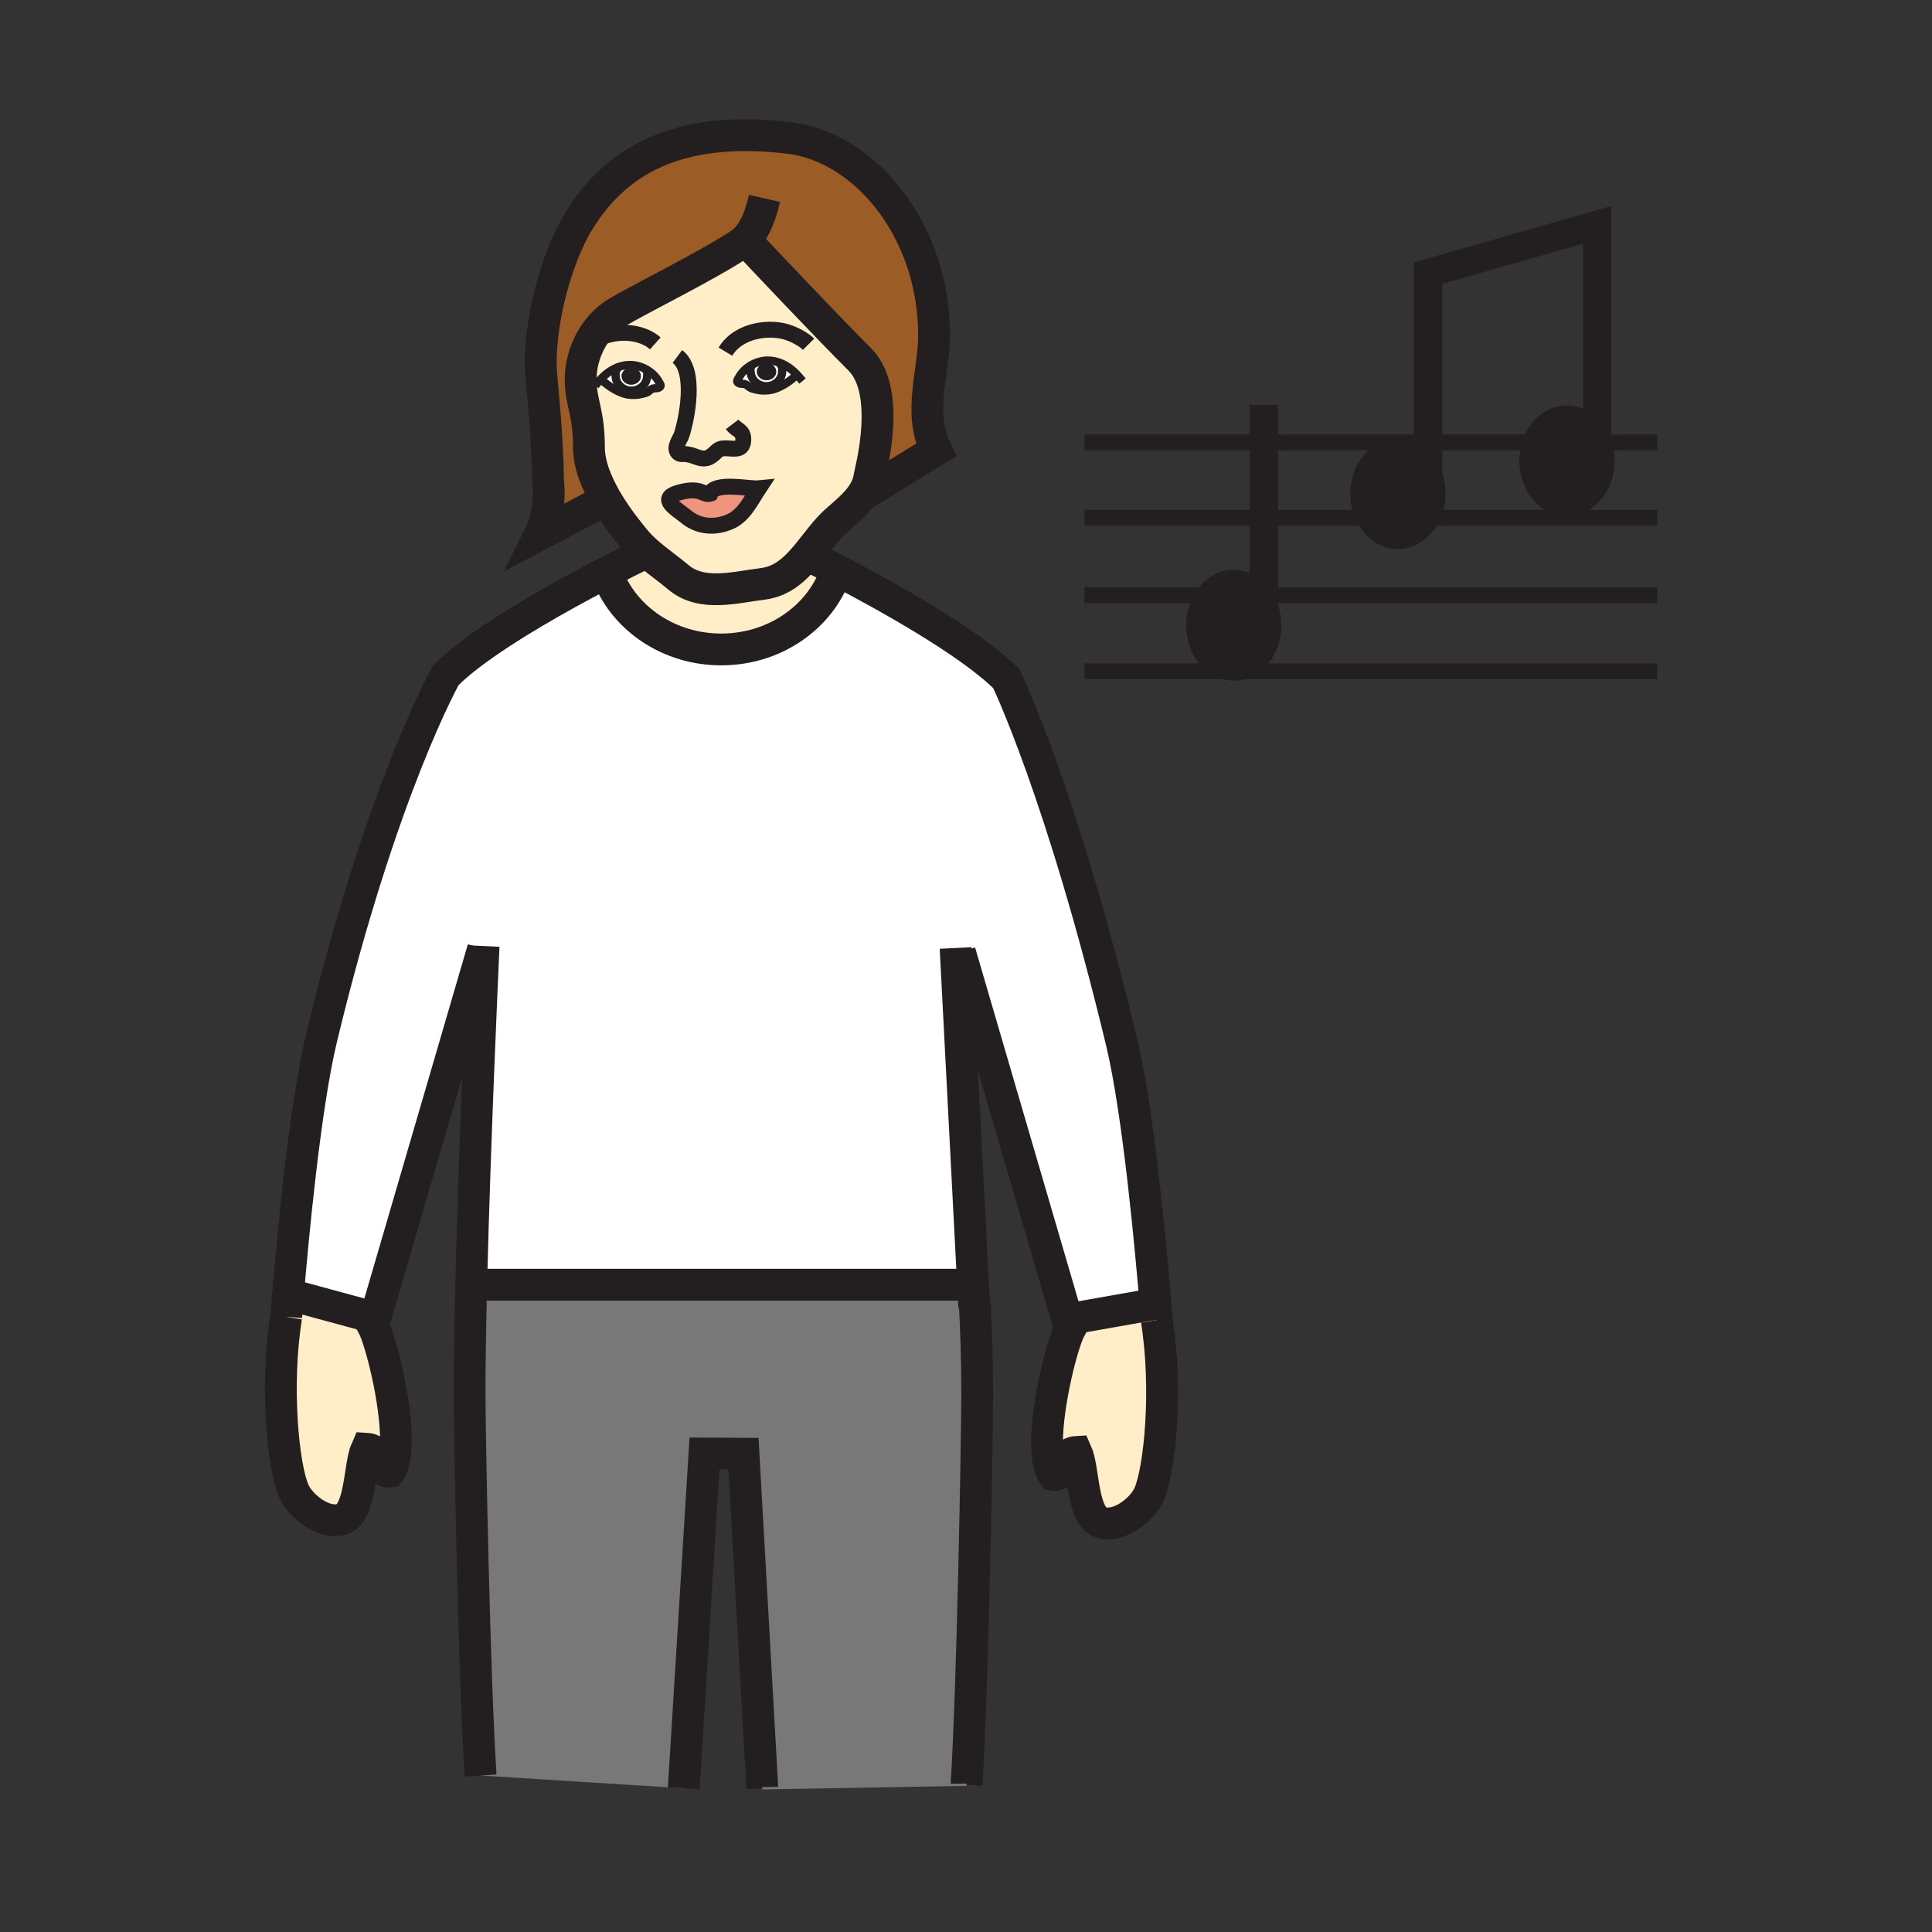 <?xml version="1.0" encoding="iso-8859-1"?>
<!-- Generator: Adobe Illustrator 12.0.1, SVG Export Plug-In . SVG Version: 6.00 Build 51448)  -->
<!DOCTYPE svg PUBLIC "-//W3C//DTD SVG 1.1//EN" "http://www.w3.org/Graphics/SVG/1.1/DTD/svg11.dtd">
<svg  version="1.1" id="Layer_1" xmlns="http://www.w3.org/2000/svg" xmlns:xlink="http://www.w3.org/1999/xlink" width="850.394" height="850.394"
	 viewBox="0 0 850.394 850.394" style="overflow:visible;enable-background:new 0 0 850.394 850.394;" xml:space="preserve">
<rect x="0" y="0" width="850.394" height="850.394" fill="#333333" stroke="none"/>
<g id="XMLID_1_">
	<g>
		<path style="fill:#9C5C25;" d="M328,105.87c-15.58,10.91-51.99,28.28-58.68,33.19c-4.58,3.37-8.22,8.14-10.6,13.49
			c-2.13,4.79-3.25,10.05-3.13,15.19c0.25,10.18,3.64,13.84,3.64,29.16c0,7.69,3.48,15.92,7.56,22.98l-29.04,15.29
			c5.31-10.62,3.46-23.74,3.46-23.74c-0.2-20.18-2.67-42.2-3.02-46.96c-1.41-19.78,5.93-49.83,16.59-67.2
			c17.96-29.25,47.22-41.85,92.29-36.6c33.48,3.9,64.07,40.52,64.07,86.93c0,16.26-7.22,34.23,0.91,50.45l-32.97,20.29
			c1.85-2.57,3.2-5.39,3.65-8.6c0.31-2.15,10.04-37.22-4.26-51.52c-15.34-15.34-43.71-45.41-49.34-51.4
			c-0.64-0.68-0.99-1.05-0.99-1.05C328.09,105.8,328.05,105.83,328,105.87z"/>
		<path style="fill:#EF947D;" d="M312.55,217.35c2.19-5.51,17.42-2,21.47-2.41c-3.49,5.27-6.5,11.94-12.62,14.64
			c-6.71,2.97-13.92,2.39-19.44-2.19c-4.04-3.32-12.48-7.88-3.43-10.5c2.77-0.81,6.07-1.43,8.93-0.77
			C308.97,216.46,311.19,217.92,312.55,217.35z"/>
		<path style="fill:#FFFFFF;" d="M330.18,161.01c2.25-1.4,4.88-2.24,7.46-2.3c2.23-0.05,4.34,0.41,6.28,1.26l-0.24,0.6
			c0.75,1.05,0.61,1.42,0.61,2.79c0,3.66-3.11,6.64-6.95,6.64c-3.84,0-6.96-2.98-6.96-6.64c0-1.02-0.28-0.93,0.15-1.79
			L330.18,161.01z M333.16,163.61c0,2.06,1.9,3.72,4.24,3.72c2.35,0,4.24-1.66,4.24-3.72c0-2.07-1.89-3.73-4.24-3.73
			C335.06,159.88,333.16,161.54,333.16,163.61z"/>
		<path style="fill:#FFFFFF;" d="M330.38,163.36c0,3.66,3.12,6.64,6.96,6.64c3.84,0,6.95-2.98,6.95-6.64c0-1.37,0.14-1.74-0.61-2.79
			l0.24-0.6c2.59,1.09,4.9,2.84,6.88,4.94l-0.15,0.14c-2.74,2.54-5.91,4.81-9.57,6.1c-2.2,0.8-5.25,0.93-7.57,0.46
			c-0.98-0.21-2.19-0.44-3.09-0.88c-0.77-0.34-1.42-1.16-2.13-1.5c-1.07-0.49-2.27-0.05-3.25-0.67c-1.17-0.72-0.29-1.54,0.38-2.71
			c1.1-1.95,2.78-3.61,4.76-4.84l0.35,0.56C330.1,162.43,330.38,162.34,330.38,163.36z"/>
		<path style="fill:#FFFFFF;" d="M277.62,160.66c2.58,0.06,5.2,0.9,7.45,2.3l-0.35,0.57c0.43,0.85,0.15,0.76,0.15,1.78
			c0,3.66-3.11,6.64-6.95,6.64c-3.85,0-6.96-2.98-6.96-6.64c0-1.39-0.14-1.74,0.62-2.8l-0.24-0.6
			C273.28,161.07,275.39,160.61,277.62,160.66z M277.85,161.83c-2.34,0-4.24,1.67-4.24,3.73s1.9,3.73,4.24,3.73
			c2.35,0,4.23-1.67,4.23-3.73S280.2,161.83,277.85,161.83z"/>
		<path style="fill:#FFFFFF;" d="M270.96,165.31c0,3.66,3.11,6.64,6.96,6.64c3.84,0,6.95-2.98,6.95-6.64c0-1.02,0.28-0.93-0.15-1.78
			l0.35-0.57c1.98,1.22,3.67,2.88,4.77,4.83c0.66,1.18,1.55,2,0.38,2.72c-0.99,0.62-2.19,0.18-3.25,0.68
			c-0.71,0.33-1.36,1.15-2.13,1.5c-0.9,0.42-2.12,0.66-3.1,0.87c-2.31,0.48-5.36,0.33-7.57-0.46c-3.65-1.3-6.82-3.57-9.57-6.1
			l-0.15-0.13c1.99-2.1,4.3-3.86,6.89-4.96l0.24,0.6C270.82,163.57,270.96,163.92,270.96,165.31z"/>
		<path style="fill:#FFEEC8;" d="M350.8,164.91c-1.98-2.1-4.29-3.85-6.88-4.94c-1.94-0.85-4.05-1.31-6.28-1.26
			c-2.58,0.06-5.21,0.9-7.46,2.3c-1.98,1.23-3.66,2.89-4.76,4.84c-0.67,1.17-1.55,1.99-0.38,2.71c0.98,0.62,2.18,0.18,3.25,0.67
			c0.71,0.34,1.36,1.16,2.13,1.5c0.9,0.44,2.11,0.67,3.09,0.88c2.32,0.47,5.37,0.34,7.57-0.46c3.66-1.29,6.83-3.56,9.57-6.1
			L350.8,164.91z M264.45,166.87l0.15,0.13c2.75,2.53,5.92,4.8,9.57,6.1c2.21,0.79,5.26,0.94,7.57,0.46c0.98-0.21,2.2-0.45,3.1-0.87
			c0.77-0.35,1.42-1.17,2.13-1.5c1.06-0.5,2.26-0.06,3.25-0.68c1.17-0.72,0.28-1.54-0.38-2.72c-1.1-1.95-2.79-3.61-4.77-4.83
			c-2.25-1.4-4.87-2.24-7.45-2.3c-2.23-0.05-4.34,0.41-6.28,1.25C268.75,163.01,266.44,164.77,264.45,166.87z M284.74,243.02
			c-2.06-1.82-3.98-3.74-5.62-5.81c-1.78-2.24-7.48-8.96-12.32-17.33h-0.01c-4.08-7.06-7.56-15.29-7.56-22.98
			c0-15.32-3.39-18.98-3.64-29.16c-0.12-5.14,1-10.4,3.13-15.19c2.38-5.35,6.02-10.12,10.6-13.49c6.69-4.91,43.1-22.28,58.68-33.19
			c0.24,0.49,0.61,0.81,1.13,0.95c5.63,5.99,34,36.06,49.34,51.4c14.3,14.3,4.57,49.37,4.26,51.52c-0.45,3.21-1.8,6.03-3.65,8.6
			c-2.79,3.86-6.72,7.17-10.44,10.39c-5.04,4.36-9.06,10.26-13.45,15.55c-5.2,6.26-10.92,11.67-19.48,12.72
			c-11.88,1.45-26.83,5.78-37.05-2.86C294.31,250.46,289.2,246.97,284.74,243.02z M334.02,214.94c-4.05,0.41-19.28-3.1-21.47,2.41
			c-1.36,0.57-3.58-0.89-5.09-1.23c-2.86-0.66-6.16-0.04-8.93,0.77c-9.05,2.62-0.61,7.18,3.43,10.5c5.52,4.58,12.73,5.16,19.44,2.19
			C327.52,226.88,330.53,220.21,334.02,214.94z"/>
		<path style="fill:#FFEEC8;" d="M368.65,251.13l-1.57,3c-7.57,18.54-26.93,31.73-49.62,31.73c-22.65,0-41.99-13.15-49.59-31.65
			l-5.03-0.12c10.64-5.6,18.99-9.67,21.9-11.07c4.46,3.95,9.57,7.44,13.92,11.12c10.22,8.64,25.17,4.31,37.05,2.86
			c8.56-1.05,14.28-6.46,19.48-12.72C357.71,245.53,362.5,247.93,368.65,251.13z"/>
		<path style="fill:#FFEEC8;" d="M509.15,581.04c4.869,30.18,1.409,65.96-3.4,76.78c-2.82,6.359-12.81,14.54-20.78,12.399
			c-8.85-2.29-7.83-23.779-11.189-31.14c-7.021,0.39-5,10.83-10,10.11c-2.101-2.801-2.931-7.891-2.931-14.04
			c0-17.65,6.841-44.061,10.131-50.17l-1.101-3.78L474,580l34-6l0.6-0.05C508.96,578.44,509.15,581.04,509.15,581.04z"/>
		<path style="fill:#FFEEC8;" d="M174.28,633.74c0,6.149-0.83,11.24-2.93,14.04c-4.99,0.729-2.97-9.721-10-10.11
			c-3.35,7.37-2.34,28.85-11.19,31.15c-7.96,2.13-17.96-6.051-20.78-12.41c-4.81-10.82-8.27-46.59-3.4-76.771
			c0,0,0.27-3.64,0.78-9.75L128,570l37.17,10.09l-1.02,3.48C167.44,589.68,174.28,616.09,174.28,633.74z"/>
		<path style="fill:#FFFFFF;" d="M212.81,417.61l-0.16-0.01l-47.48,162.49L128,570l-1.24-0.11c1.94-23.27,7.37-82.409,14.74-112.939
			c26.54-110.08,54.77-159.75,54.77-159.75c11.63-11.62,34.03-25.3,53.52-36.08c4.57-2.52,8.98-4.89,13.05-7.03l5.03,0.12
			c7.6,18.5,26.94,31.65,49.59,31.65c22.69,0,42.05-13.19,49.62-31.73l1.57-3c21.08,10.99,58.15,31.47,74.32,47.64
			c0,0,24.12,49.51,50.66,159.59c7.67,31.779,13.24,94.52,14.97,115.59L508,574l-34,6l-4.12,1.2L422.48,419l-1.77,0.09l7.58,146.23
			l-3.12,0.16H211.22l-3.82-0.021C208.9,503.91,212.33,428,212.81,417.61z"/>
		<path style="fill:#797878;" d="M428.6,571.17l0.301-0.02c0.739,12.52,1.229,26.83,1.229,42.75c0,17.84-1.95,128.71-4.71,171.659
			l-89.86,1.58l-8.3-147.27l-17.18-0.08l-9.11,147.35l-89.42-5.62c-2.84-43.96-4.86-150.26-4.86-168.43
			c0-13.42,0.27-29.93,0.71-47.63l3.82,0.021h213.95l3.12-0.16L428.6,571.17z"/>
		<path style="fill:#231F20;" d="M703.01,194.73h3.21c0.87,2.5,1.351,5.24,1.351,8.11c0,11.74-7.99,21.26-17.851,21.26
			c-9.859,0-17.84-9.52-17.84-21.26c0-2.87,0.48-5.61,1.351-8.11H703.01z"/>
		<path style="fill:#231F20;" d="M706.22,194.73h-3.21v-6.07C704.35,190.44,705.44,192.49,706.22,194.73z"/>
		<path style="fill:#231F20;" d="M703.01,188.66v6.07H673.23c2.67-7.72,9.039-13.15,16.489-13.15
			C695,181.58,699.75,184.31,703.01,188.66z"/>
		<path style="fill:#231F20;" d="M628.56,203.05c2.851,3.77,4.58,8.75,4.58,14.22c0,3.87-0.87,7.49-2.39,10.62h-30.91
			c-1.52-3.13-2.39-6.75-2.39-10.62c0-11.74,7.99-21.27,17.84-21.27C620.56,196,625.3,198.72,628.56,203.05z"/>
		<path style="fill:#231F20;" d="M599.84,227.89h30.91c-3.08,6.36-8.85,10.64-15.46,10.64S602.91,234.25,599.84,227.89z"/>
		<path style="fill:#231F20;" d="M556.3,262.06h0.74c2.41,3.62,3.84,8.19,3.84,13.16c0,9.49-5.21,17.52-12.41,20.26h-10.88
			c-7.189-2.74-12.399-10.77-12.399-20.26c0-4.97,1.43-9.54,3.84-13.16H556.3z"/>
		<path style="fill:#231F20;" d="M557.04,262.06h-0.74v-1.05C556.56,261.35,556.81,261.7,557.04,262.06z"/>
		<path style="fill:#231F20;" d="M556.3,261.01v1.05h-27.27c3.26-4.94,8.319-8.1,14-8.1C548.3,253.96,553.04,256.68,556.3,261.01z"
			/>
		<path style="fill:#231F20;" d="M537.59,295.48h10.88c-1.72,0.66-3.54,1.01-5.439,1.01C541.13,296.49,539.31,296.14,537.59,295.48z
			"/>
		<path style="fill:#231F20;" d="M337.4,161.95c0.84,0,1.52,0.74,1.52,1.66c0,0.91-0.68,1.65-1.52,1.65c-0.84,0-1.51-0.74-1.51-1.65
			C335.89,162.69,336.56,161.95,337.4,161.95z"/>
		<path style="fill:#231F20;" d="M338.92,163.61c0-0.92-0.68-1.66-1.52-1.66c-0.84,0-1.51,0.74-1.51,1.66
			c0,0.91,0.67,1.65,1.51,1.65C338.24,165.26,338.92,164.52,338.92,163.61z M337.4,167.33c-2.34,0-4.24-1.66-4.24-3.72
			c0-2.07,1.9-3.73,4.24-3.73c2.35,0,4.24,1.66,4.24,3.73C341.64,165.67,339.75,167.33,337.4,167.33z"/>
		<path style="fill:#231F20;" d="M277.85,167.22c-0.84,0-1.51-0.75-1.51-1.66c0-0.92,0.67-1.66,1.51-1.66
			c0.84,0,1.53,0.74,1.53,1.66C279.38,166.47,278.69,167.22,277.85,167.22z"/>
		<path style="fill:#231F20;" d="M277.85,163.9c-0.84,0-1.51,0.74-1.51,1.66c0,0.91,0.67,1.66,1.51,1.66c0.84,0,1.53-0.75,1.53-1.66
			C279.38,164.64,278.69,163.9,277.85,163.9z M273.61,165.56c0-2.06,1.9-3.73,4.24-3.73c2.35,0,4.23,1.67,4.23,3.73
			s-1.88,3.73-4.23,3.73C275.51,169.29,273.61,167.62,273.61,165.56z"/>
	</g>
	<g>
		<path style="fill:none;stroke:#231F20;stroke-width:14;" d="M211.55,781.52c-2.84-43.96-4.86-150.26-4.86-168.43
			c0-13.42,0.27-29.93,0.71-47.63c1.5-61.55,4.93-137.46,5.41-147.85c0.03-0.79,0.05-1.2,0.05-1.2"/>
		<polyline style="fill:none;stroke:#231F20;stroke-width:14;" points="428.82,575.47 428.6,571.17 428.29,565.32 420.71,419.09 
			420.62,417.27 		"/>
		<path style="fill:none;stroke:#231F20;stroke-width:14;" d="M425.42,785.56c2.76-42.949,4.71-153.819,4.71-171.659
			c0-15.92-0.49-30.23-1.229-42.75"/>
		<polyline style="fill:none;stroke:#231F20;stroke-width:14;" points="335.56,787.14 327.26,639.87 310.08,639.79 300.97,787.14 		
			"/>
		<line style="fill:none;stroke:#231F20;stroke-width:14;" x1="211.22" y1="565.48" x2="425.17" y2="565.48"/>
		<path style="fill:none;stroke:#231F20;stroke-width:14;" d="M125.98,579.64c0,0,0.27-3.64,0.78-9.75
			c1.94-23.27,7.37-82.409,14.74-112.939c26.54-110.08,54.77-159.75,54.77-159.75c11.63-11.62,34.03-25.3,53.52-36.08
			c4.57-2.52,8.98-4.89,13.05-7.03c10.64-5.6,18.99-9.67,21.9-11.07c0.73-0.36,1.12-0.54,1.12-0.54"/>
		<path style="fill:none;stroke:#231F20;stroke-width:14;" d="M212.65,417.6l-47.48,162.49l-1.02,3.48
			c3.29,6.109,10.13,32.52,10.13,50.17c0,6.149-0.83,11.24-2.93,14.04c-4.99,0.729-2.97-9.721-10-10.11
			c-3.35,7.37-2.34,28.85-11.19,31.15c-7.96,2.13-17.96-6.051-20.78-12.41c-4.81-10.82-8.27-46.59-3.4-76.771"/>
		<polyline style="fill:none;stroke:#231F20;stroke-width:14;" points="128,570 165.17,580.09 167.26,580.66 		"/>
		<path style="fill:none;stroke:#231F20;stroke-width:14;" d="M509.15,581.04c0,0-0.19-2.6-0.551-7.09
			c-1.729-21.07-7.3-83.811-14.97-115.59c-26.54-110.081-50.66-159.59-50.66-159.59c-16.17-16.17-53.24-36.65-74.32-47.64
			c-6.15-3.2-10.94-5.6-13.46-6.85c-1.26-0.62-1.95-0.95-1.95-0.95"/>
		<path style="fill:none;stroke:#231F20;stroke-width:14;" d="M422.48,419l47.4,162.2l1.101,3.78
			c-3.29,6.109-10.131,32.52-10.131,50.17c0,6.149,0.83,11.239,2.931,14.04c5,0.72,2.979-9.721,10-10.11
			c3.359,7.36,2.34,28.85,11.189,31.14c7.971,2.141,17.96-6.04,20.78-12.399c4.81-10.82,8.27-46.601,3.4-76.78"/>
		<line style="fill:none;stroke:#231F20;stroke-width:14;" x1="508" y1="574" x2="474" y2="580"/>
		<path style="fill:none;stroke:#231F20;stroke-width:14;" d="M367.08,254.13c-7.57,18.54-26.93,31.73-49.62,31.73
			c-22.65,0-41.99-13.15-49.59-31.65"/>
		<path style="fill:none;stroke:#231F20;stroke-width:6.266;" d="M628.56,203.05c2.851,3.77,4.58,8.75,4.58,14.22
			c0,3.87-0.87,7.49-2.39,10.62c-3.08,6.36-8.85,10.64-15.46,10.64s-12.38-4.28-15.45-10.64c-1.52-3.13-2.39-6.75-2.39-10.62
			c0-11.74,7.99-21.27,17.84-21.27C620.56,196,625.3,198.72,628.56,203.05z"/>
		<path style="fill:none;stroke:#231F20;stroke-width:6.266;" d="M706.22,194.73c0.87,2.5,1.351,5.24,1.351,8.11
			c0,11.74-7.99,21.26-17.851,21.26c-9.859,0-17.84-9.52-17.84-21.26c0-2.87,0.48-5.61,1.351-8.11
			c2.67-7.72,9.039-13.15,16.489-13.15c5.28,0,10.03,2.73,13.29,7.08C704.35,190.44,705.44,192.49,706.22,194.73z"/>
		<polyline style="fill:none;stroke:#231F20;stroke-width:12.532;" points="628.56,217.43 628.56,203.05 628.56,194.73 
			628.56,120.23 703.01,98.96 703.01,188.66 703.01,194.73 703.01,202.84 		"/>
		<path style="fill:none;stroke:#231F20;stroke-width:6.266;" d="M557.04,262.06c2.41,3.62,3.84,8.19,3.84,13.16
			c0,9.49-5.21,17.52-12.41,20.26c-1.72,0.66-3.54,1.01-5.439,1.01c-1.9,0-3.721-0.35-5.44-1.01
			c-7.189-2.74-12.399-10.77-12.399-20.26c0-4.97,1.43-9.54,3.84-13.16c3.26-4.94,8.319-8.1,14-8.1c5.27,0,10.01,2.72,13.27,7.05
			C556.56,261.35,556.81,261.7,557.04,262.06z"/>
		<polyline style="fill:none;stroke:#231F20;stroke-width:12.532;" points="556.3,275.39 556.3,262.06 556.3,261.01 556.3,227.89 
			556.3,194.73 556.3,178.19 		"/>
		<polyline style="fill:none;stroke:#231F20;stroke-width:7;" points="477.32,194.73 556.3,194.73 628.56,194.73 673.23,194.73 
			703.01,194.73 706.22,194.73 729.45,194.73 		"/>
		<polyline style="fill:none;stroke:#231F20;stroke-width:7;" points="477.32,227.89 556.3,227.89 599.84,227.89 630.75,227.89 
			689.72,227.89 729.45,227.89 		"/>
		<polyline style="fill:none;stroke:#231F20;stroke-width:7;" points="477.32,262.06 529.03,262.06 556.3,262.06 557.04,262.06 
			729.45,262.06 		"/>
		<polyline style="fill:none;stroke:#231F20;stroke-width:7;" points="477.32,295.48 537.59,295.48 548.47,295.48 729.45,295.48 		
			"/>
		<path style="fill:none;stroke:#231F20;stroke-width:7;" d="M319.31,154.79c5.88-9.81,20.19-11.37,28.38-8.17
			c4.39,1.71,7.07,3.74,8.22,4.9"/>
		<path style="fill:none;stroke:#231F20;stroke-width:7;" d="M288.44,151.16c-7.78-6.94-22.98-5.87-29.72,1.39
			c-0.36,0.37-0.69,0.77-0.99,1.18"/>
		<path style="fill:none;stroke:#231F20;stroke-width:7;" d="M298.16,156.91c8.54,6.39,4.02,28.03,1.87,34.48
			c-0.68,2.05-3.63,5.7-1.56,7.84c1,1.03,2.28,0.47,3.55,0.67c1.3,0.2,2.07,0.33,3.57,0.89c2.89,1.07,5,1.73,7.6-0.17
			c2.82-2.04,2.61-3.49,6.77-3.29c3.5,0.17,7.38,1.15,7.2-4.24c-0.12-3.71-2.91-3.66-4.9-6.28"/>
		<path style="fill:none;stroke:#231F20;stroke-width:7;" d="M312.55,217.35c0.23-0.09,0.43-0.24,0.6-0.46"/>
		<path style="fill:none;stroke:#231F20;stroke-width:7;" d="M312.55,217.35c2.19-5.51,17.42-2,21.47-2.41
			c-3.49,5.27-6.5,11.94-12.62,14.64c-6.71,2.97-13.92,2.39-19.44-2.19c-4.04-3.32-12.48-7.88-3.43-10.5
			c2.77-0.81,6.07-1.43,8.93-0.77C308.97,216.46,311.19,217.92,312.55,217.35z"/>
		<path style="fill:none;stroke:#231F20;stroke-width:7;" d="M312.31,218.3c0.04-0.34,0.12-0.66,0.24-0.95"/>
		<path style="fill:none;stroke:#231F20;stroke-width:14;" d="M266.79,219.88c-4.08-7.06-7.56-15.29-7.56-22.98
			c0-15.32-3.39-18.98-3.64-29.16c-0.12-5.14,1-10.4,3.13-15.19c2.38-5.35,6.02-10.12,10.6-13.49c6.69-4.91,43.1-22.28,58.68-33.19
			c0.05-0.04,0.09-0.07,0.14-0.1c0,0,0.35,0.37,0.99,1.05c5.63,5.99,34,36.06,49.34,51.4c14.3,14.3,4.57,49.37,4.26,51.52
			c-0.45,3.21-1.8,6.03-3.65,8.6c-2.79,3.86-6.72,7.17-10.44,10.39c-5.04,4.36-9.06,10.26-13.45,15.55
			c-5.2,6.26-10.92,11.67-19.48,12.72c-11.88,1.45-26.83,5.78-37.05-2.86c-4.35-3.68-9.46-7.17-13.92-11.12
			c-2.06-1.82-3.98-3.74-5.62-5.81c-1.78-2.24-7.48-8.96-12.32-17.33"/>
		<path style="fill:none;stroke:#231F20;stroke-width:14;" d="M266.8,219.88h-0.01l-29.04,15.29c5.31-10.62,3.46-23.74,3.46-23.74
			c-0.2-20.18-2.67-42.2-3.02-46.96c-1.41-19.78,5.93-49.83,16.59-67.2c17.96-29.25,47.22-41.85,92.29-36.6
			c33.48,3.9,64.07,40.52,64.07,86.93c0,16.26-7.22,34.23,0.91,50.45l-32.97,20.29l-0.06,0.04"/>
		<path style="fill:none;stroke:#231F20;stroke-width:3.635;stroke-linecap:square;stroke-miterlimit:10;" d="M263.18,168.3
			c0.41-0.49,0.83-0.97,1.27-1.43c1.99-2.1,4.3-3.86,6.89-4.96c1.94-0.84,4.05-1.3,6.28-1.25c2.58,0.06,5.2,0.9,7.45,2.3
			c1.98,1.22,3.67,2.88,4.77,4.83c0.66,1.18,1.55,2,0.38,2.72c-0.99,0.62-2.19,0.18-3.25,0.68c-0.71,0.33-1.36,1.15-2.13,1.5
			c-0.9,0.42-2.12,0.66-3.1,0.87c-2.31,0.48-5.36,0.33-7.57-0.46c-3.65-1.3-6.82-3.57-9.57-6.1"/>
		<path style="fill:none;stroke:#231F20;stroke-width:3.635;stroke-linecap:square;stroke-miterlimit:10;" d="M284.72,163.53
			c0.43,0.85,0.15,0.76,0.15,1.78c0,3.66-3.11,6.64-6.95,6.64c-3.85,0-6.96-2.98-6.96-6.64c0-1.39-0.14-1.74,0.62-2.8"/>
		<path style="fill:none;stroke:#231F20;stroke-width:3.635;stroke-linecap:square;stroke-miterlimit:10;" d="M352.07,166.34
			c-0.41-0.49-0.83-0.97-1.27-1.43c-1.98-2.1-4.29-3.85-6.88-4.94c-1.94-0.85-4.05-1.31-6.28-1.26c-2.58,0.06-5.21,0.9-7.46,2.3
			c-1.98,1.23-3.66,2.89-4.76,4.84c-0.67,1.17-1.55,1.99-0.38,2.71c0.98,0.62,2.18,0.18,3.25,0.67c0.71,0.34,1.36,1.16,2.13,1.5
			c0.9,0.44,2.11,0.67,3.09,0.88c2.32,0.47,5.37,0.34,7.57-0.46c3.66-1.29,6.83-3.56,9.57-6.1"/>
		<path style="fill:none;stroke:#231F20;stroke-width:3.635;stroke-linecap:square;stroke-miterlimit:10;" d="M330.53,161.57
			c-0.43,0.86-0.15,0.77-0.15,1.79c0,3.66,3.12,6.64,6.96,6.64c3.84,0,6.95-2.98,6.95-6.64c0-1.37,0.14-1.74-0.61-2.79"/>
		<path style="fill:none;stroke:#231F20;stroke-width:14;" d="M329.96,106.93c-0.31,0-0.58-0.03-0.83-0.11
			c-0.52-0.14-0.89-0.46-1.13-0.95c-0.03-0.06-0.05-0.13-0.08-0.2c4.79-4.66,7.14-12.06,8.57-18.34"/>
		<line style="fill:none;stroke:#797878;" x1="335.56" y1="787.14" x2="425.42" y2="785.56"/>
	</g>
</g>
<rect style="fill:none;" width="850.394" height="850.394"/>
</svg>
